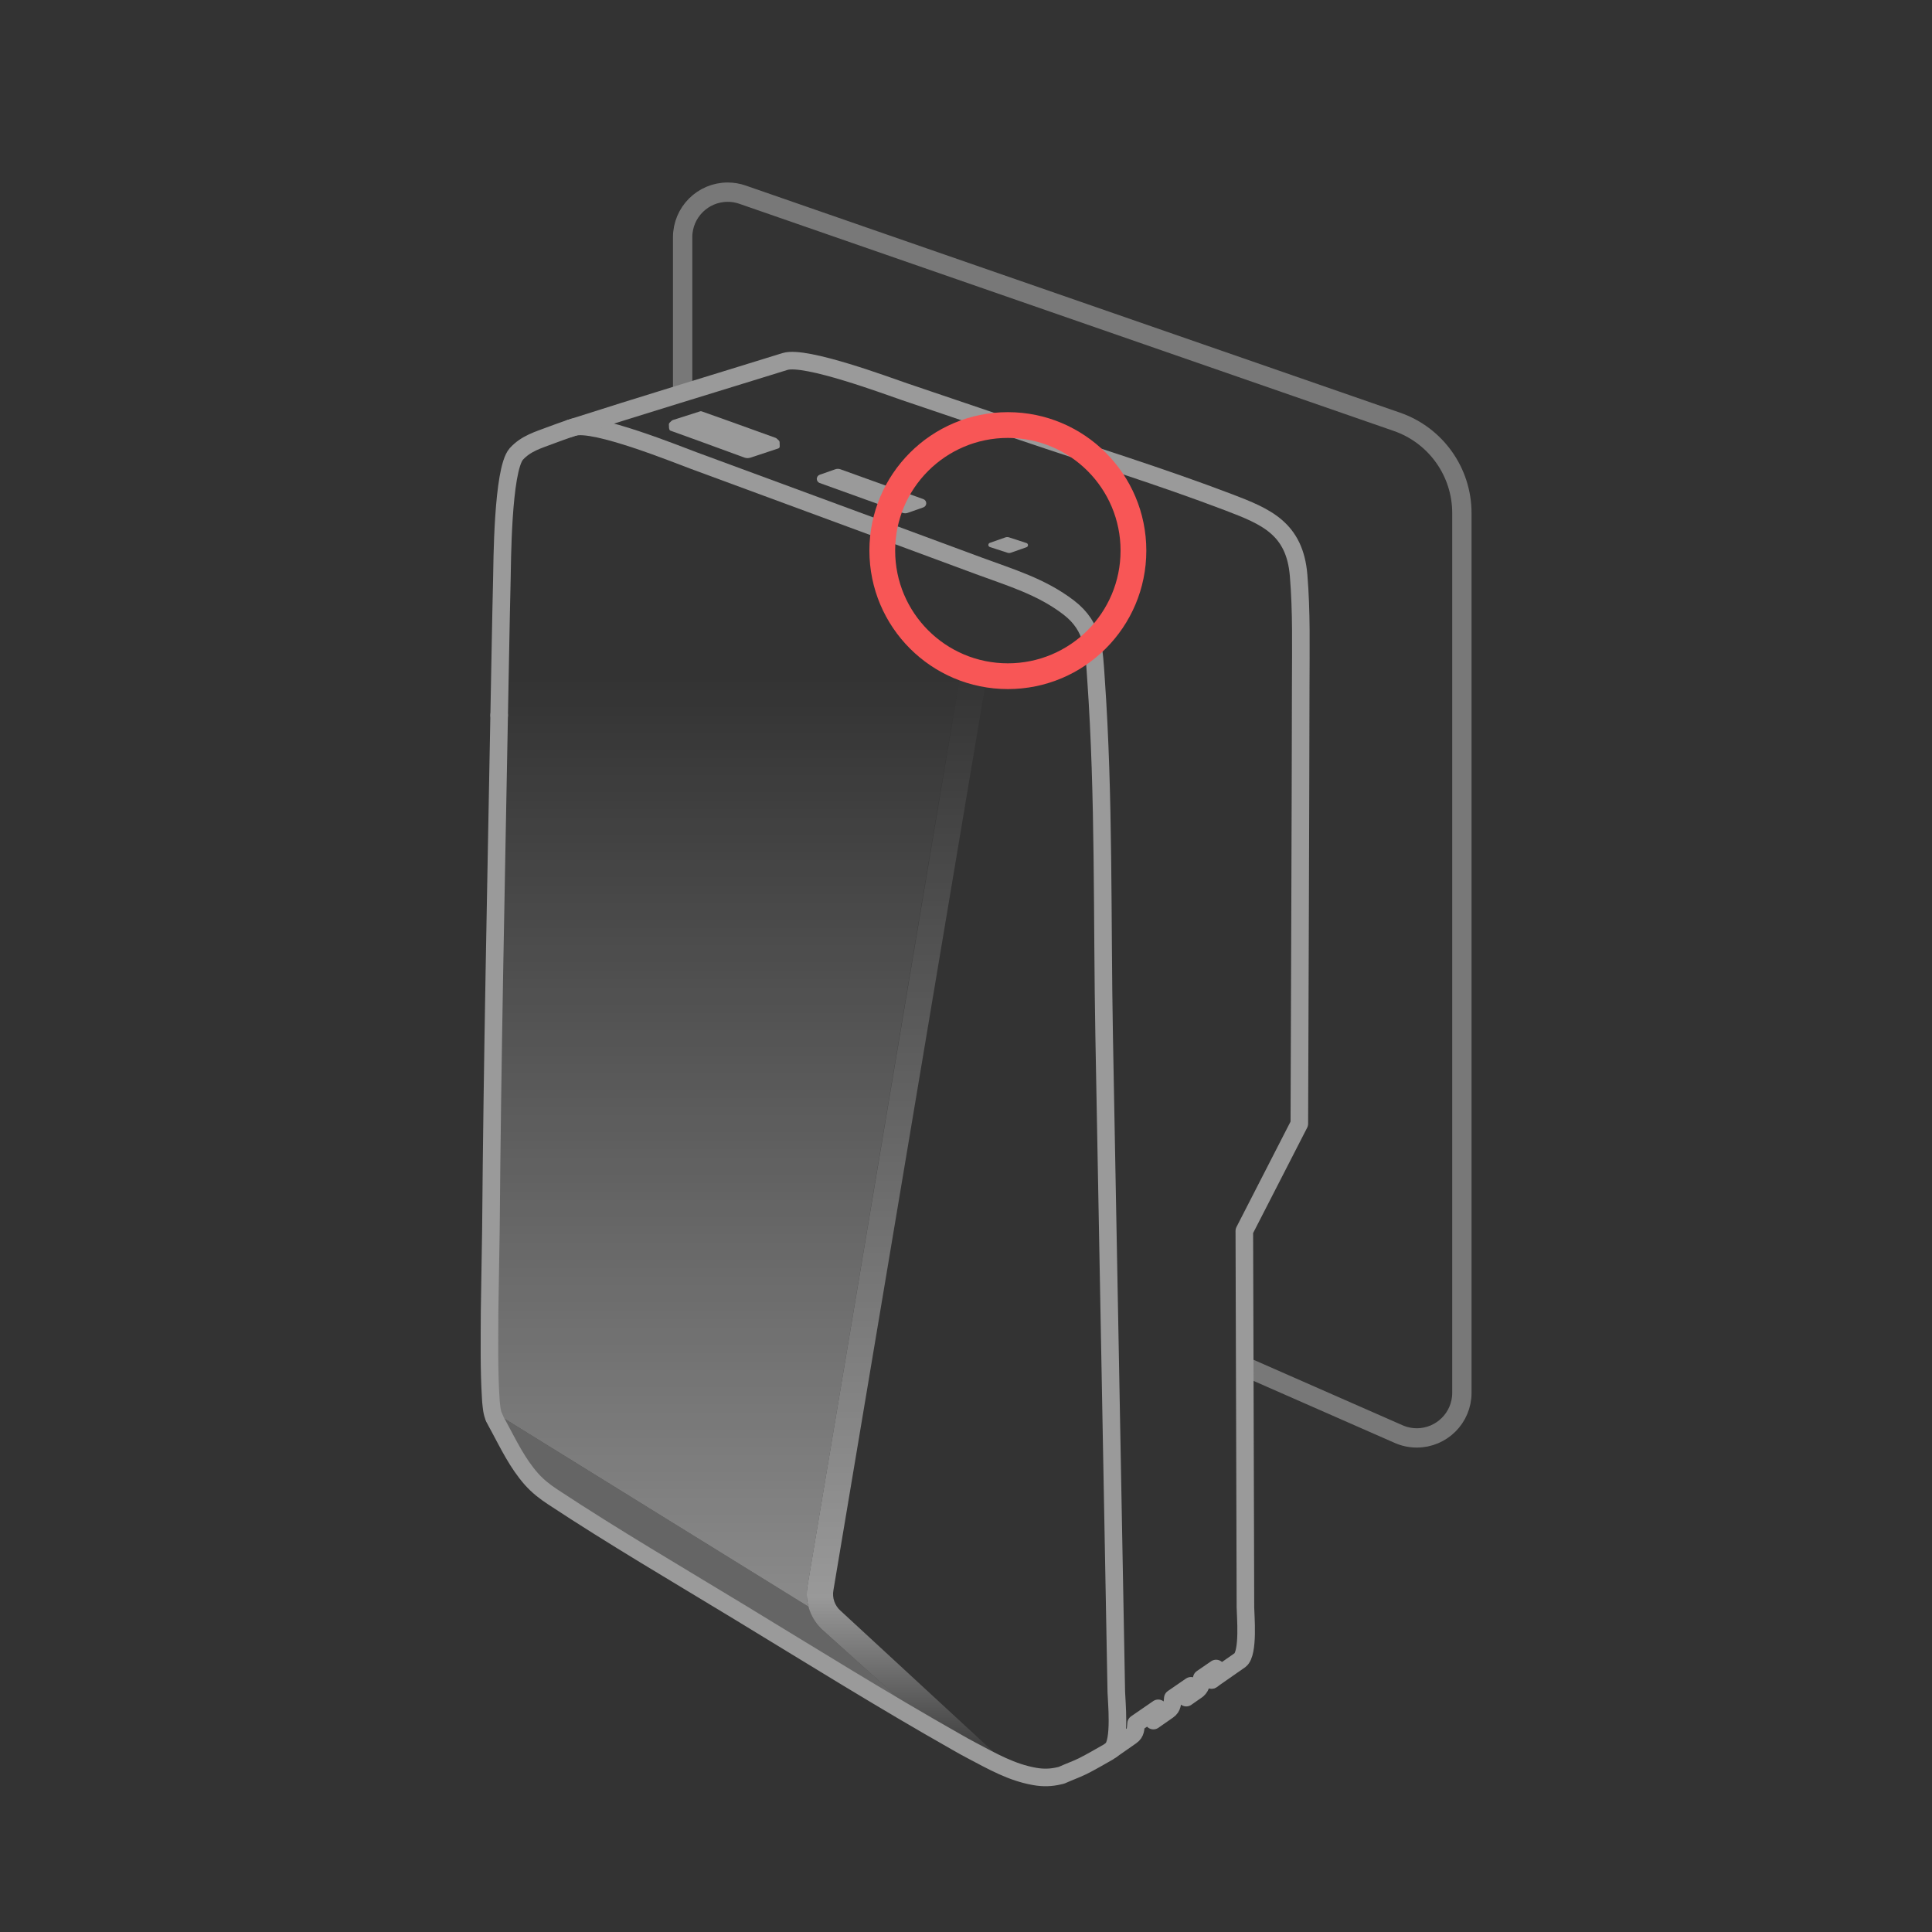 <?xml version="1.0" encoding="UTF-8"?>
<svg width="300px" height="300px" viewBox="0 0 300 300" version="1.1" xmlns="http://www.w3.org/2000/svg" xmlns:xlink="http://www.w3.org/1999/xlink">
    <rect x="0" y="0" width="300" height="300" fill="#333333" stroke="none"/>
    <title>img/Nano说明图/img_nano_reset</title>
    <defs>
        <linearGradient x1="50%" y1="17.068%" x2="50%" y2="103.774%" id="linearGradient-1">
            <stop stop-color="#FFFFFF" stop-opacity="0" offset="0%"></stop>
            <stop stop-color="#FFFFFF" stop-opacity="0.45" offset="100%"></stop>
        </linearGradient>
        <linearGradient x1="50%" y1="0%" x2="50%" y2="100%" id="linearGradient-2">
            <stop stop-color="#999999" stop-opacity="0" offset="0%"></stop>
            <stop stop-color="#999999" offset="84.544%"></stop>
            <stop stop-color="#999999" stop-opacity="0" offset="100%"></stop>
        </linearGradient>
    </defs>
    <g id="img/Nano说明图/img_nano_reset" stroke="none" stroke-width="1" fill="none" fill-rule="evenodd">
        <path d="M79,76 L149.169,104.217 L125.448,246 C125.206,247.118 125.233,248.277 125.528,249.476 L76.497,219.156 L79,76 Z" id="矩形" fill="url(#linearGradient-1)" fill-rule="nonzero"></path>
        <path d="M106,61.5 L106,36.839 C106,32.973 109.134,29.839 113,29.839 C113.781,29.839 114.557,29.97 115.295,30.227 L216.919,65.501 C222.954,67.596 227,73.283 227,79.671 L227,216.278 C227,220.144 223.866,223.278 220,223.278 C219.031,223.278 218.072,223.077 217.184,222.687 L194,212.5 L194,212.5" id="矩形" stroke="#BFBFBF" stroke-width="3" opacity="0.5" stroke-linejoin="round"></path>
        <g id="编组" transform="translate(76, 56)">
            <path d="M1.294,163.654 C0.432,161.395 0,160.265 0,160.265 L0.516,163.054 C0.516,163.054 2.858,169.339 3.941,171.072 C5.025,172.805 9.006,176.091 9.006,176.091 L68.266,212.034 L51.87,197.226 C50.721,196.231 49.934,194.917 49.551,193.488 L1.294,163.654 Z" id="Fill-1" fill="#999999" opacity="0.5"></path>
            <path d="M13.065,10.339 C16.306,9.341 29.212,14.593 31.698,15.508 C37.805,17.754 43.908,20.01 50.013,22.261 C58.677,25.46 67.343,28.651 76,31.867 C80.833,33.661 85.684,35.066 89.947,38.334 C93.924,41.384 93.881,45.101 94.181,49.368 C95.481,67.87 95.11,86.367 95.453,104.868 C95.796,123.38 96.14,141.889 96.483,160.398 C96.654,169.647 96.826,178.897 96.996,188.146 C97.11,194.341 97.224,200.536 97.339,206.73 C97.362,207.977 98.042,214.527 96.59,215.708" id="Stroke-3" stroke="#9A9A9A" stroke-width="2.728" stroke-linecap="round" stroke-linejoin="round"></path>
            <path d="M45.075,13.304 L45.056,12.649 L45.056,12.648 L45.056,12.645 C45.052,12.543 45.007,12.458 44.937,12.397 L44.575,12.067 C44.541,12.037 44.503,12.014 44.462,11.999 L41.661,10.99 C38.758,9.941 35.854,8.894 32.942,7.871 C32.871,7.849 32.799,7.846 32.725,7.868 L28.452,9.233 C28.404,9.248 28.361,9.274 28.323,9.308 L27.972,9.638 C27.901,9.705 27.863,9.802 27.865,9.899 L27.89,10.542 L27.917,10.542 C27.916,10.551 27.917,10.559 27.917,10.567 L27.891,10.57 L27.919,10.568 C27.925,10.702 27.983,10.829 28.117,10.876 C31.093,11.939 34.057,13.026 37.023,14.111 L39.575,15.046 C39.744,15.107 39.907,15.138 40.073,15.138 C40.234,15.138 40.397,15.108 40.573,15.051 L44.846,13.637 C44.959,13.6 45.045,13.507 45.071,13.391 C45.076,13.367 45.069,13.342 45.069,13.318 C45.069,13.312 45.075,13.309 45.075,13.304" id="Fill-5" fill="#9A9A9A"></path>
            <path d="M74.92,215.831 L68.266,212.034 L51.87,197.226 C49.846,195.474 48.906,192.75 49.413,190.118 L73.285,47.812 L77.286,48.611 L53.417,190.907 C53.189,192.094 53.618,193.334 54.538,194.132 L80.549,218.144 L74.92,215.831 Z" id="Fill-7" fill="url(#linearGradient-2)"></path>
            <path d="M9.486,11.602 C10.502,11.216 11.528,10.859 12.555,10.501 C11.528,10.859 10.502,11.216 9.486,11.602 C7.569,12.333 5.677,12.844 4.172,14.495 C2.01,16.975 1.988,31.599 1.927,34.11 C1.762,40.761 1.648,48.417 1.509,55.068" id="Stroke-9" stroke="#9A9A9A" stroke-width="2.728" stroke-linecap="round" stroke-linejoin="round"></path>
            <path d="M12.555,10.502 C23.638,6.943 34.783,3.588 45.899,0.132 C49.066,-0.853 61.932,3.972 64.419,4.814 C70.505,6.872 76.587,8.938 82.669,11 C93.403,14.64 104.231,17.975 114.833,22.016 C120.599,24.215 125.043,26.061 125.647,33.329 C126.12,39.007 125.984,44.675 125.975,50.353 C125.939,73.065 125.832,95.776 125.76,118.488 C122.912,124.04 120.065,129.59 117.218,135.144 C117.251,146.279 117.286,157.414 117.319,168.551 C117.335,174.119 117.352,179.687 117.368,185.255 C117.376,188.039 117.384,190.822 117.391,193.606 C117.395,194.768 117.944,200.699 116.561,201.775 C115.08,202.81 113.599,203.844 112.118,204.876" id="Stroke-11" stroke="#9A9A9A" stroke-width="2.728" stroke-linecap="round" stroke-linejoin="round"></path>
            <path d="M1.509,55.068 C1.022,81.681 0.444,108.289 0.229,134.907 C0.161,139.173 0.091,143.441 0.022,147.706 C0.012,152.158 -0.079,156.606 0.199,161.06 C0.204,161.153 0.211,161.246 0.216,161.34 C0.222,161.429 0.227,161.519 0.233,161.609 C0.323,162.466 0.363,163.307 0.733,164.128" id="Stroke-13" stroke="#9A9A9A" stroke-width="2.728" stroke-linecap="round" stroke-linejoin="round"></path>
            <path d="M1.435,165.472 C1.376,165.363 1.316,165.253 1.258,165.144 C1.075,164.808 0.89,164.475 0.733,164.128 C0.909,164.519 1.12,164.89 1.324,165.268 C1.331,165.279 1.337,165.289 1.343,165.302 C1.373,165.359 1.405,165.416 1.436,165.472 C2.968,168.309 4.331,171.185 6.511,173.662 C7.512,174.783 8.651,175.672 9.9,176.486 C19.32,182.699 29.05,188.39 38.687,194.245 C49.915,201.067 61.061,208.02 72.501,214.493 C73.298,214.954 74.103,215.405 74.92,215.831 C78.073,217.485 81.07,219.228 84.711,219.854 C86,220.078 87.21,220.048 88.483,219.742 C88.685,219.696 88.883,219.664 89.068,219.558 C90.089,219.097 91.146,218.732 92.153,218.234 C92.845,217.883 93.525,217.51 94.203,217.13 C94.837,216.773 95.468,216.412 96.101,216.05 C96.244,215.952 96.385,215.853 96.529,215.754 C97.57,215.028 98.611,214.302 99.652,213.574 C100.401,213.056 100.329,212.37 100.412,211.632 C101.556,210.845 102.702,210.055 103.845,209.268 C103.762,209.991 103.83,210.663 103.098,211.171 C103.856,210.64 104.616,210.111 105.374,209.582 C106.096,209.081 106.031,208.417 106.114,207.707 C107.054,207.06 107.992,206.414 108.932,205.769 C108.845,206.467 108.907,207.119 108.201,207.609 C108.762,207.217 109.324,206.826 109.884,206.434 C109.913,206.413 109.941,206.391 109.969,206.368 C110.547,205.864 110.529,205.263 110.609,204.614 L112.834,203.084 C112.752,203.726 112.771,204.321 112.194,204.817" id="Stroke-15" stroke="#9A9A9A" stroke-width="2.728" stroke-linecap="round" stroke-linejoin="round"></path>
            <path d="M67.377,21.504 L54.509,16.873 C54.251,16.778 53.962,16.777 53.7,16.87 L51.286,17.717 C51.014,17.811 50.832,18.067 50.83,18.356 C50.829,18.645 51.01,18.905 51.281,19.001 L64.149,23.634 C64.281,23.68 64.419,23.704 64.558,23.704 C64.693,23.704 64.829,23.682 64.958,23.635 L67.372,22.789 C67.644,22.694 67.826,22.438 67.827,22.149 C67.829,21.86 67.648,21.601 67.377,21.504" id="Fill-17" fill="#9A9A9A"></path>
            <path d="M83.392,28.324 L80.689,27.443 C80.499,27.379 80.295,27.384 80.108,27.449 L77.697,28.295 C77.561,28.345 77.469,28.474 77.47,28.621 C77.471,28.767 77.567,28.897 77.705,28.941 L80.446,29.832 C80.527,29.858 80.61,29.872 80.693,29.872 C80.782,29.872 80.87,29.857 80.957,29.827 L83.399,28.971 C83.537,28.92 83.629,28.791 83.628,28.643 C83.626,28.497 83.533,28.368 83.392,28.324" id="Fill-19" fill="#999999"></path>
        </g>
        <circle id="椭圆形" stroke="#F85656" stroke-width="4" cx="156.5" cy="85.5" r="19.5"></circle>
    </g>
</svg>